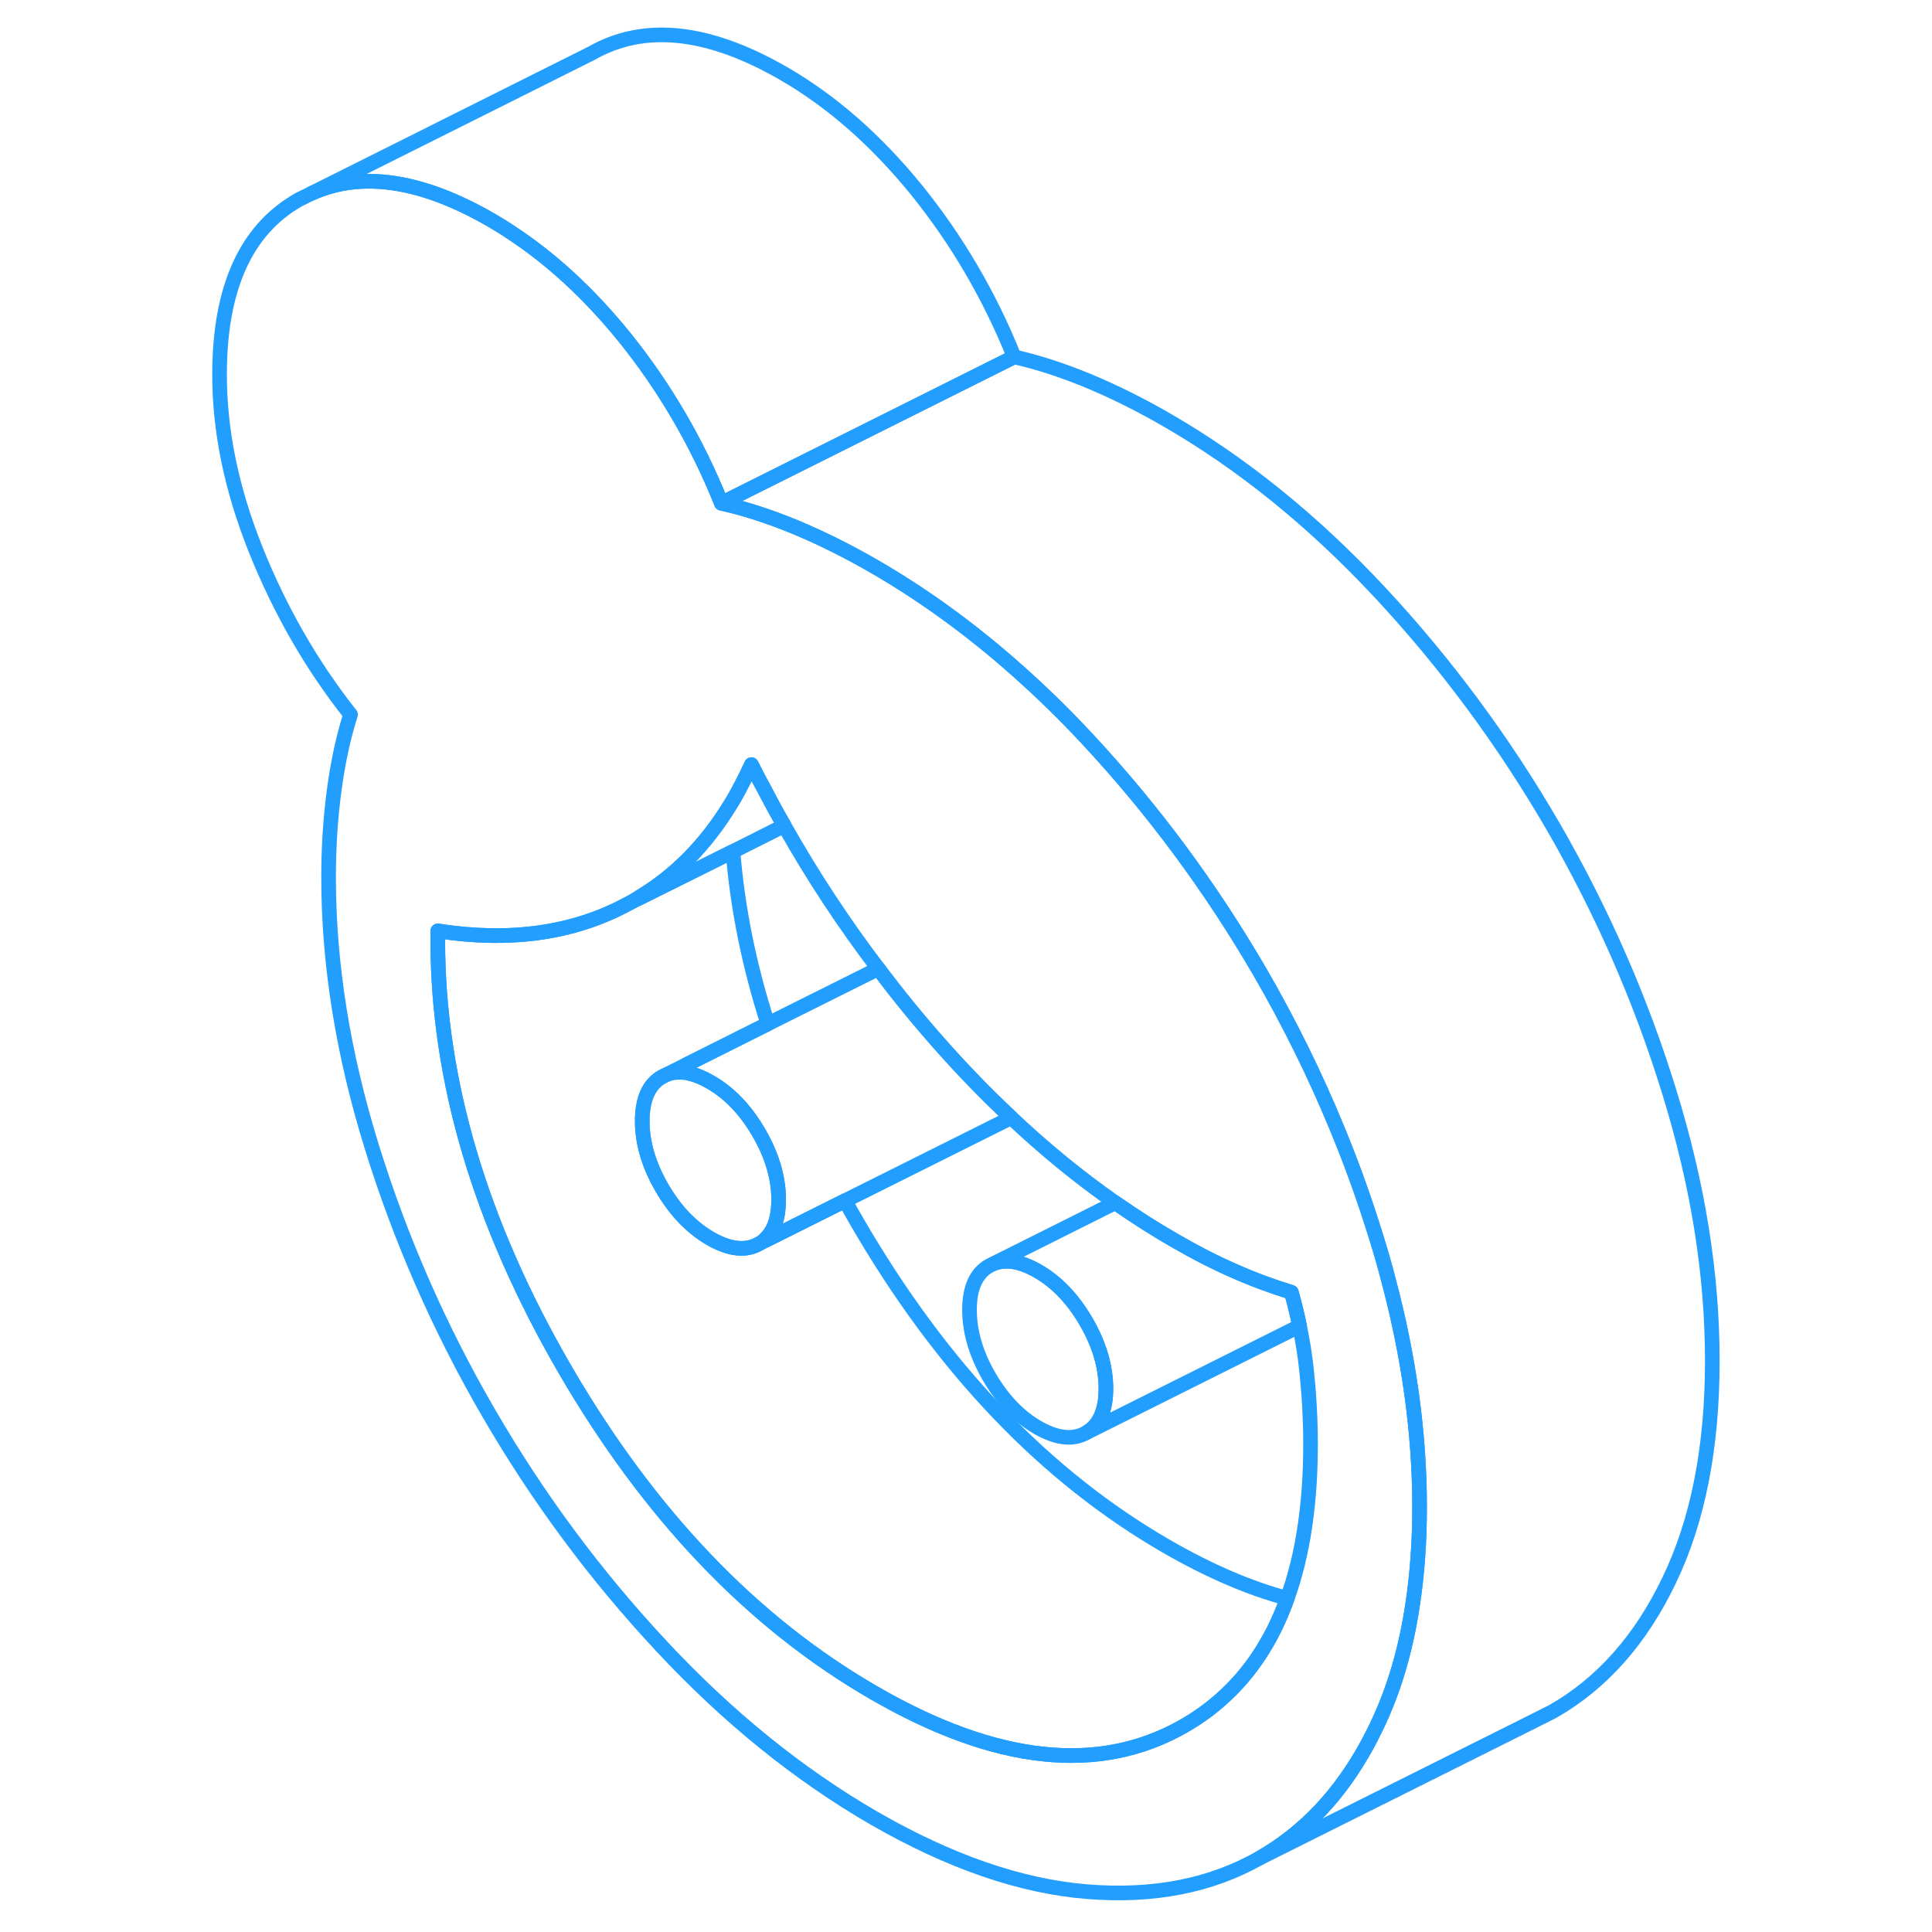 <svg width="48" height="48" viewBox="0 0 106 132" fill="none" xmlns="http://www.w3.org/2000/svg" stroke-width="1px" stroke-linecap="round" stroke-linejoin="round"><path d="M81.84 87.363C81.6 86.443 81.34 85.523 81.05 84.603C80.27 82.063 79.38 79.573 78.37 77.133C76.86 73.463 75.1 69.893 73.09 66.423C69.73 60.643 65.79 55.313 61.26 50.453C59.69 48.763 58.07 47.193 56.42 45.733C53.32 42.983 50.09 40.643 46.72 38.693C44.92 37.653 43.13 36.763 41.36 36.023C39.59 35.293 37.9 34.743 36.29 34.383C34.61 30.203 32.39 26.413 29.63 22.993C27.28 20.103 24.74 17.743 22.01 15.943C21.53 15.613 21.04 15.313 20.54 15.023C15.8 12.293 11.72 11.673 8.3 13.203L7.41 13.643C3.8 15.693 2 19.683 2 25.593C2 29.443 2.82 33.433 4.47 37.553C6.12 41.673 8.27 45.433 10.95 48.823C10.45 50.393 10.08 52.123 9.83 54.013C9.58 55.893 9.45 57.873 9.45 59.943C9.45 65.853 10.43 71.983 12.39 78.313C14.35 84.643 17 90.703 20.36 96.493C23.71 102.273 27.65 107.603 32.19 112.463C36.72 117.323 41.57 121.243 46.72 124.223C51.88 127.193 56.72 128.873 61.26 129.243C65.79 129.613 69.73 128.843 73.09 126.933C76.1 125.213 78.56 122.623 80.44 119.153C80.65 118.763 80.85 118.363 81.05 117.953C82.23 115.503 83.06 112.713 83.52 109.593C83.83 107.533 83.99 105.333 83.99 102.973C83.99 97.913 83.27 92.713 81.84 87.363ZM74.95 109.203C73.93 112.063 72.4 114.373 70.38 116.143C69.61 116.823 68.78 117.413 67.87 117.933C62.09 121.233 55.04 120.473 46.72 115.663C38.4 110.863 31.35 103.473 25.57 93.513C19.8 83.553 16.91 73.793 16.91 64.243V63.603C21.82 64.363 26.12 63.773 29.81 61.803C30.08 61.663 30.35 61.503 30.61 61.343C33.15 59.833 35.25 57.693 36.92 54.943C37.17 54.543 37.4 54.133 37.62 53.703C37.87 53.233 38.11 52.743 38.34 52.243C38.61 52.783 38.89 53.323 39.18 53.853C39.63 54.713 40.09 55.573 40.58 56.413C42.52 59.843 44.66 63.103 47.01 66.183C48.33 67.953 49.73 69.663 51.19 71.313C52.79 73.123 54.42 74.803 56.09 76.363C58.4 78.543 60.77 80.473 63.2 82.173C64.52 83.093 65.86 83.953 67.22 84.733C68.65 85.563 70.01 86.263 71.32 86.833C72.62 87.413 73.93 87.893 75.23 88.293C75.45 89.073 75.64 89.843 75.79 90.603C76 91.593 76.15 92.563 76.26 93.533C76.44 95.243 76.54 96.963 76.54 98.673C76.54 102.763 76.01 106.273 74.95 109.203Z" stroke="#229EFF" stroke-linejoin="round"/><path d="M56.09 76.363L44.74 82.033L39.36 84.723C39.36 84.723 39.33 84.663 39.31 84.633C39.9 84.073 40.2 83.183 40.2 81.963C40.2 80.473 39.75 78.943 38.85 77.393C37.95 75.843 36.85 74.683 35.54 73.933C35.04 73.643 34.57 73.443 34.12 73.343C34.04 73.143 33.96 72.943 33.89 72.743L39.46 69.953L47.01 66.183C48.33 67.953 49.73 69.663 51.19 71.313C52.79 73.123 54.42 74.803 56.09 76.363Z" stroke="#229EFF" stroke-linejoin="round"/><path d="M62.56 94.873C62.56 96.373 62.11 97.383 61.21 97.893C60.31 98.403 59.21 98.283 57.9 97.533C56.6 96.783 55.5 95.623 54.59 94.073C53.69 92.523 53.24 90.993 53.24 89.493C53.24 87.993 53.69 86.993 54.59 86.483L54.87 86.343C55.72 86.003 56.73 86.173 57.9 86.843C59.21 87.593 60.31 88.753 61.21 90.303C62.11 91.853 62.56 93.383 62.56 94.873Z" stroke="#229EFF" stroke-linejoin="round"/><path d="M62.56 94.873C62.56 93.383 62.11 91.853 61.21 90.303C60.31 88.753 59.21 87.593 57.9 86.843C56.73 86.173 55.72 86.003 54.87 86.343L63.2 82.173C64.52 83.093 65.86 83.953 67.22 84.733C68.65 85.563 70.01 86.263 71.32 86.833C72.62 87.413 73.93 87.893 75.23 88.293C75.45 89.073 75.64 89.843 75.79 90.603L61.21 97.893C62.11 97.383 62.56 96.373 62.56 94.873Z" stroke="#229EFF" stroke-linejoin="round"/><path d="M40.2 81.963C40.2 83.183 39.9 84.073 39.31 84.633C39.18 84.773 39.02 84.883 38.85 84.983C37.95 85.493 36.85 85.373 35.54 84.623C34.24 83.873 33.13 82.713 32.23 81.163C31.33 79.613 30.88 78.083 30.88 76.593C30.88 75.103 31.33 74.083 32.23 73.573L32.51 73.433C32.99 73.243 33.53 73.213 34.12 73.343C34.57 73.443 35.04 73.643 35.54 73.933C36.85 74.683 37.95 75.843 38.85 77.393C39.75 78.943 40.2 80.473 40.2 81.963Z" stroke="#229EFF" stroke-linejoin="round"/><path d="M74.95 109.203C73.93 112.063 72.4 114.373 70.38 116.143C69.61 116.823 68.78 117.413 67.87 117.933C62.09 121.233 55.04 120.473 46.72 115.663C38.4 110.863 31.35 103.473 25.57 93.513C19.8 83.553 16.91 73.793 16.91 64.243V63.603C21.82 64.363 26.12 63.773 29.81 61.803L30.62 61.393L37.08 58.173C37.39 62.063 38.19 65.993 39.46 69.953L33.89 72.743L32.23 73.573C31.33 74.083 30.88 75.093 30.88 76.593C30.88 78.093 31.33 79.613 32.23 81.163C33.13 82.713 34.24 83.873 35.54 84.623C36.85 85.373 37.95 85.493 38.85 84.983L39.36 84.723L44.74 82.033C45.01 82.533 45.28 83.023 45.57 83.513C51.35 93.473 58.4 100.863 66.72 105.663C69.62 107.333 72.36 108.513 74.95 109.203Z" stroke="#229EFF" stroke-linejoin="round"/><path d="M40.58 56.413L37.08 58.173L30.62 61.393C30.62 61.393 30.61 61.353 30.61 61.343C33.15 59.833 35.25 57.693 36.92 54.943C37.17 54.543 37.4 54.133 37.62 53.703C37.87 53.233 38.11 52.743 38.34 52.243C38.61 52.783 38.89 53.323 39.18 53.853C39.63 54.713 40.09 55.573 40.58 56.413Z" stroke="#229EFF" stroke-linejoin="round"/><path d="M103.99 92.973C103.99 98.883 103.01 103.883 101.05 107.953C99.1 112.033 96.44 115.023 93.09 116.933L91.56 117.703L73.09 126.933C76.1 125.213 78.56 122.623 80.44 119.153C80.65 118.763 80.85 118.363 81.05 117.953C82.23 115.503 83.06 112.713 83.52 109.593C83.83 107.533 83.99 105.333 83.99 102.973C83.99 97.913 83.27 92.713 81.84 87.363C81.6 86.443 81.34 85.523 81.05 84.603C80.27 82.063 79.38 79.573 78.37 77.133C76.86 73.463 75.1 69.893 73.09 66.423C69.73 60.643 65.79 55.313 61.26 50.453C59.69 48.763 58.07 47.193 56.42 45.733C53.32 42.983 50.09 40.643 46.72 38.693C44.92 37.653 43.13 36.763 41.36 36.023C39.59 35.293 37.9 34.743 36.29 34.383L56.29 24.383C57.9 24.743 59.59 25.293 61.36 26.023C63.13 26.763 64.92 27.653 66.72 28.693C71.88 31.673 76.72 35.593 81.26 40.453C85.79 45.313 89.73 50.643 93.09 56.423C96.44 62.213 99.1 68.263 101.05 74.603C103.01 80.933 103.99 87.053 103.99 92.973Z" stroke="#229EFF" stroke-linejoin="round"/><path d="M56.29 24.383L36.29 34.383C34.61 30.203 32.39 26.413 29.63 22.993C27.28 20.103 24.74 17.743 22.01 15.943C21.53 15.613 21.04 15.313 20.54 15.023C15.8 12.293 11.72 11.673 8.3 13.203L27.41 3.643C31.01 1.583 35.39 2.053 40.54 5.023C43.83 6.923 46.86 9.583 49.63 12.993C52.39 16.413 54.61 20.203 56.29 24.383Z" stroke="#229EFF" stroke-linejoin="round"/></svg>